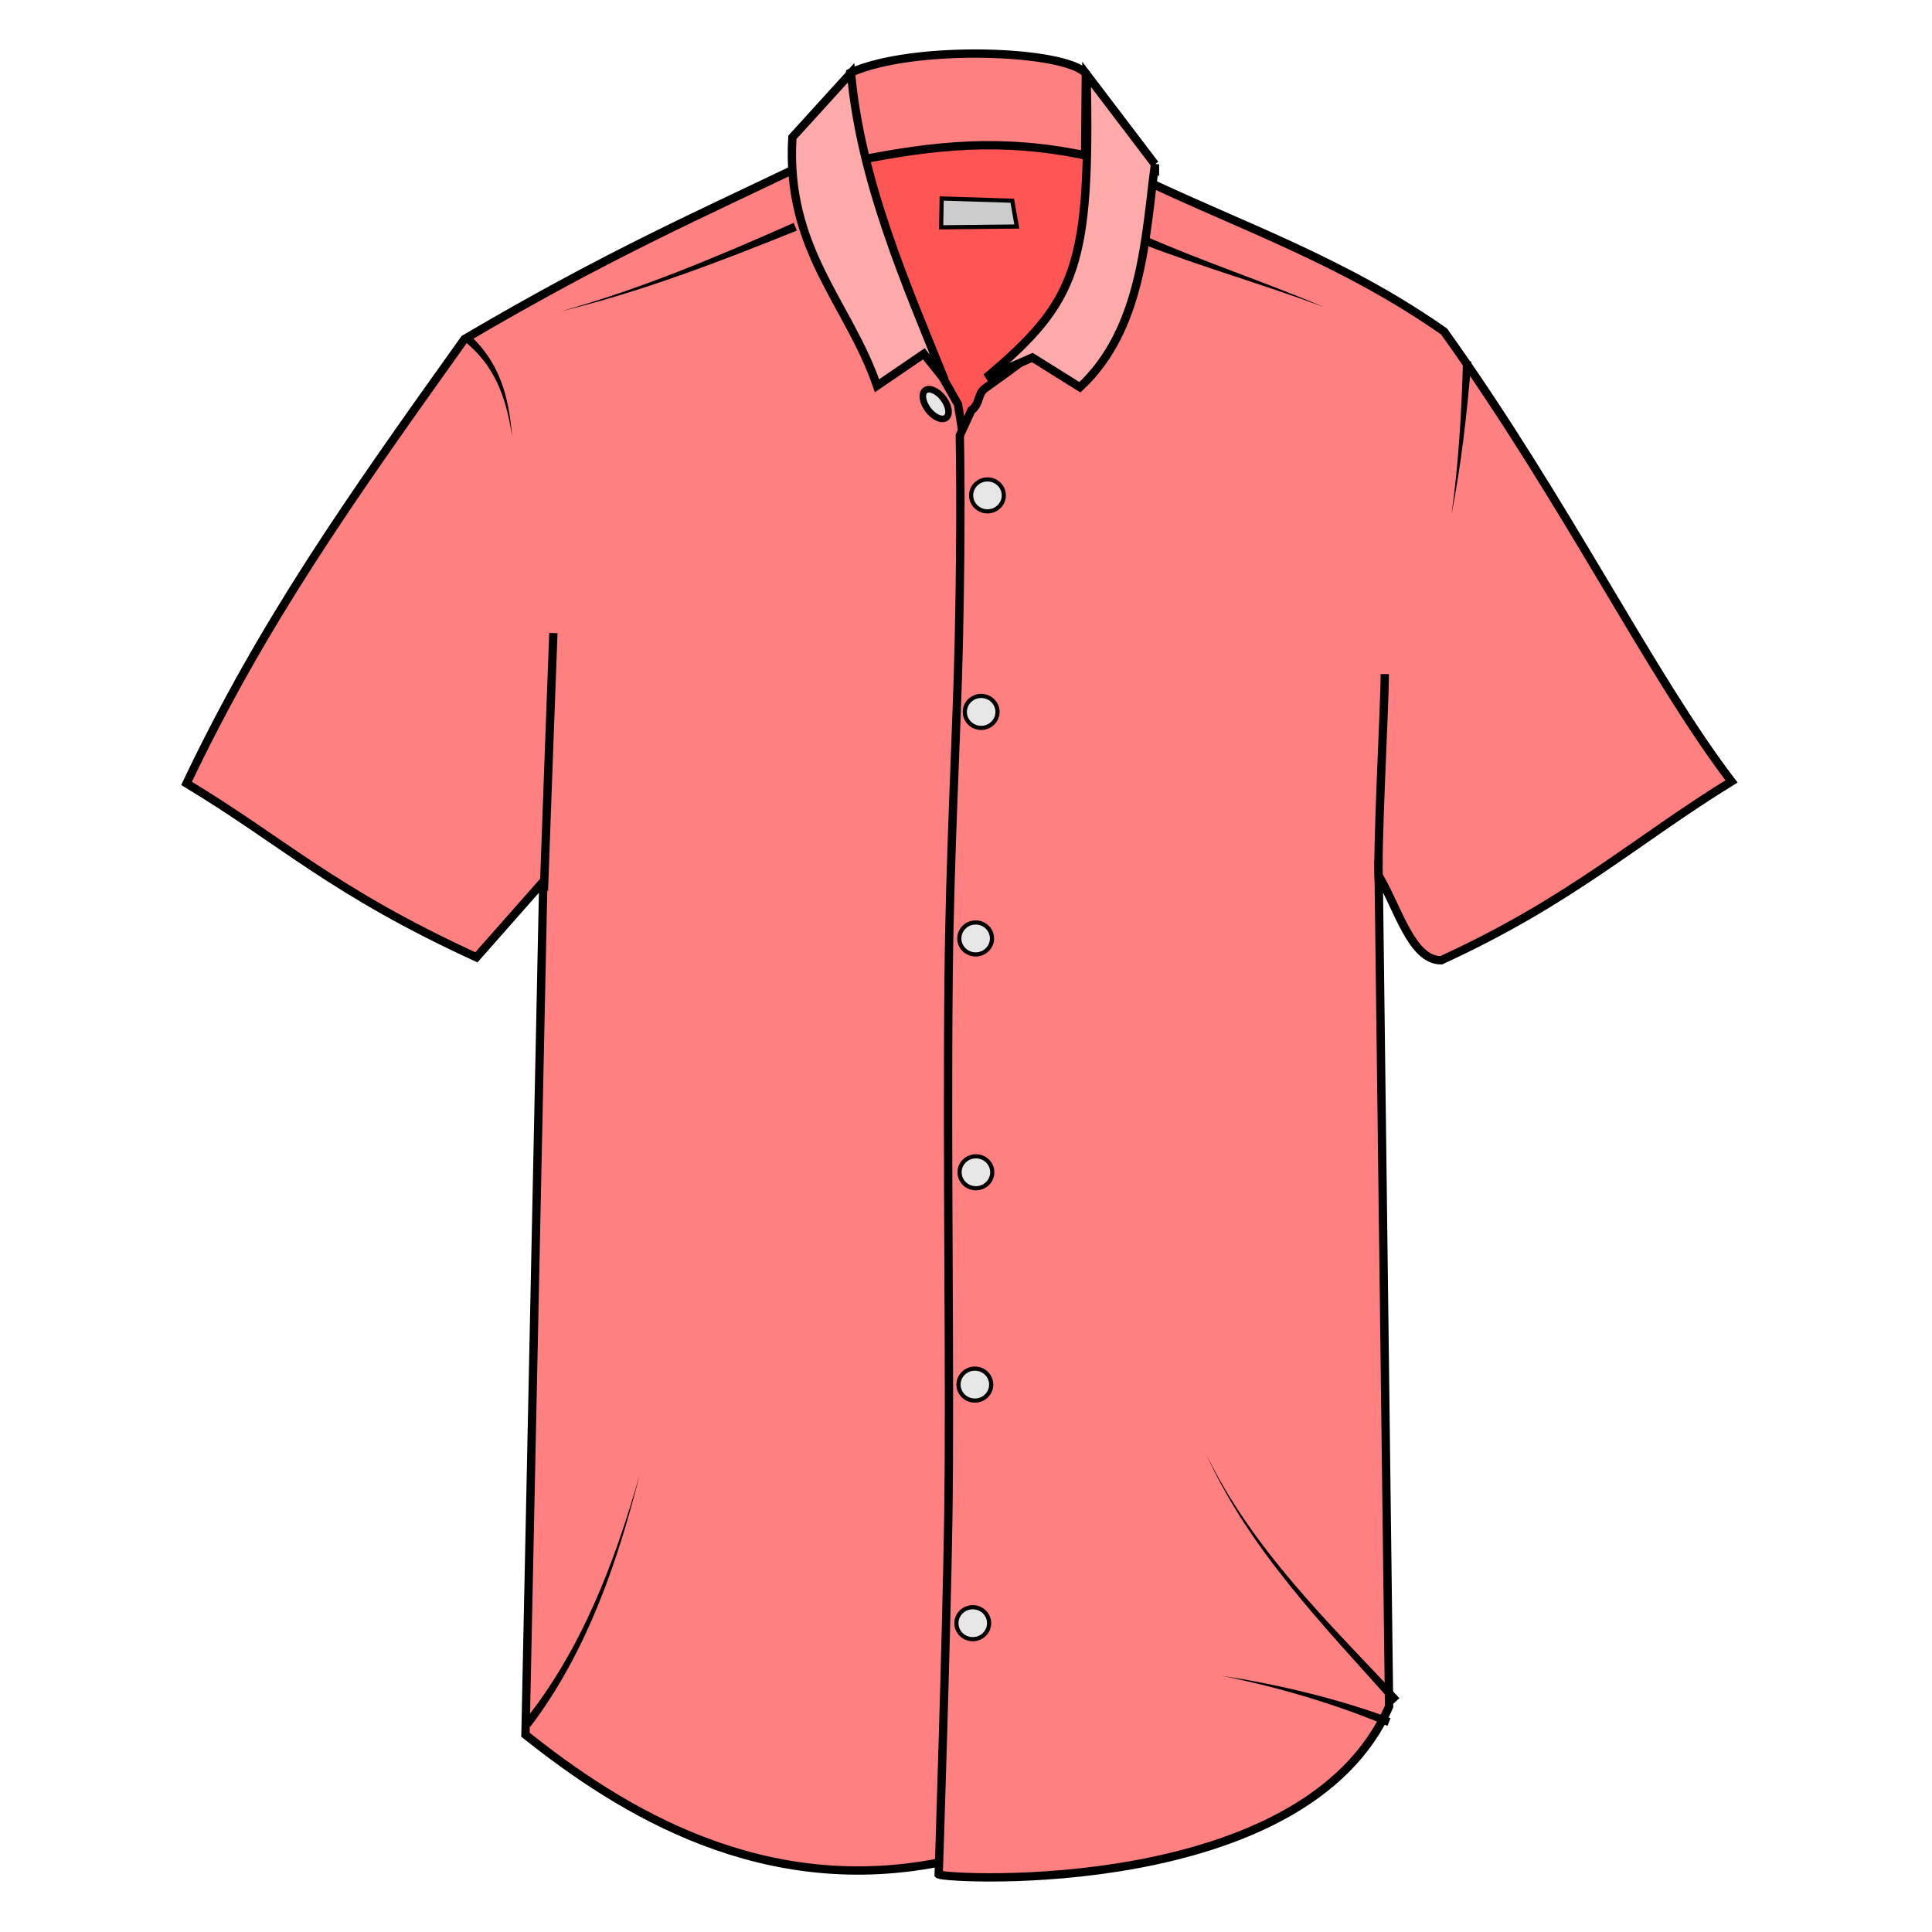 <svg xmlns="http://www.w3.org/2000/svg" xmlns:svg="http://www.w3.org/2000/svg" id="svg4206" version="1.1" viewBox="0 0 256 256"><style id="style3">svg{cursor:default}</style><g id="layer4"><g id="g4393" transform="matrix(1.103,0,0,1.103,-8.569,-9.765)"><path id="path4281" d="m 109.053,26.932 c 0,0 8.29,34.867 13.494,34.462 15.633,-1.217 18.524,-33.786 18.524,-33.786 -3.919,-4.292 -20.74,-4.81 -32.019,-0.675 z" style="fill:#f55;fill-rule:evenodd;stroke:#000;stroke-width:1px;stroke-linecap:butt;stroke-linejoin:miter;stroke-opacity:1"/><path id="path4271" d="M 121.429,232.429 C 99.506,237.096 82.381,226.404 70.893,217.25 L 73.036,114.75 65,123.857 C 47.749,115.952 41.744,109.922 30.179,102.964 39.309,83.766 49.555,69.204 63.571,49.584 81.339,39.138 91.905,34.631 106.071,27.786 l 16.786,29.643 c 0,0 11.149,69.348 11.098,75.54 -0.426,52.141 -12.527,99.46 -12.527,99.46 z" style="fill:#ff8080;fill-rule:evenodd;stroke:#000;stroke-width:1px;stroke-linecap:butt;stroke-linejoin:miter;stroke-opacity:1"/><path id="path4279" d="m 109.911,17.607 c 7.559,-3.453 25.948,-2.735 28.304,0.089 l -0.089,9.821 C 128.058,25.424 120.027,26.263 110.268,28.232 Z" style="fill:#ff8080;fill-rule:evenodd;stroke:#000;stroke-width:1px;stroke-linecap:butt;stroke-linejoin:miter;stroke-opacity:1"/><path id="path4273" d="m 120.536,234.036 c 1.168,0.597 44.059,2.872 54.107,-20.179 l -1.25,-99.821 c 2.329,3.947 3.953,10.189 7.5,10.179 15.624,-7.163 23.255,-14.327 34.883,-21.49 C 206.045,89.981 195.921,69.183 181.25,48.679 168.988,40.082 156.726,35.992 144.464,30.107 c -2.076,11.649 -2.595,14.17 -18.353,25.394 -0.94,0.67 -0.595,1.906 -1.647,2.641 l -1.392,3.035 c 0,0 0.216,10.158 -0.125,24.995 -0.259,11.251 -1.066,25.042 -1.22,40.007 -0.232,22.57 0.214,47.826 -0.038,64.997 -0.206,14.048 -1.154,42.859 -1.154,42.859 z" style="fill:#ff8080;fill-rule:evenodd;stroke:#000;stroke-width:1px;stroke-linecap:butt;stroke-linejoin:miter;stroke-opacity:1"/><path id="path4275" d="m 146.518,28.589 c -2.595,-3.41 -5.133,-6.744 -8.214,-10.804 0.482,23.085 -1.154,27.253 -12.054,36.429 l 5.536,-2.411 5.714,3.571 c 7.521,-7.001 7.854,-18.14 9.018,-26.786 z" style="fill:#faa;fill-rule:evenodd;stroke:#000;stroke-width:1px;stroke-linecap:butt;stroke-linejoin:miter;stroke-opacity:1"/><path id="path4277" d="M 121.25,54.482 C 116.643,43.078 111.163,30.577 110,17.607 l -7.041,7.746 c -0.816,13.505 6.763,19.907 10.166,29.843 l 5.625,-3.839 z" style="fill:#faa;fill-rule:evenodd;stroke:#000;stroke-width:1px;stroke-linecap:butt;stroke-linejoin:miter;stroke-opacity:1"/><path id="path4283" d="m 73.11,115.841 c 0.189,-5.682 1.136,-30.936 1.136,-30.936" style="fill:none;fill-rule:evenodd;stroke:#000;stroke-width:1px;stroke-linecap:butt;stroke-linejoin:miter;stroke-opacity:1"/><path id="path4285" d="m 173.431,114.894 c -0.316,-3.274 0.693,-21.182 0.694,-25.064" style="fill:none;fill-rule:evenodd;stroke:#000;stroke-width:1px;stroke-linecap:butt;stroke-linejoin:miter;stroke-opacity:1"/><ellipse id="path4293" cx="124.976" cy="121.591" rx="1.964" ry="1.92" style="fill:#e6e6e6;fill-opacity:1;stroke:#000;stroke-width:.5;stroke-miterlimit:4;stroke-dasharray:none;stroke-dashoffset:0"/><path id="path4301" d="m 120.83,36.159 0.063,-3.462 8.482,0.268 0.542,3.099 z" style="fill:#ccc;fill-rule:evenodd;stroke:#000;stroke-width:.5;stroke-linecap:butt;stroke-linejoin:miter;stroke-miterlimit:4;stroke-dasharray:none;stroke-opacity:1"/><path id="path4303" d="m 63.254,49.601 c 3.896,2.987 5.295,6.841 6.032,11.667 -0.397,-4.789 -1.464,-8.991 -5.397,-12.44 z" style="fill:#000;fill-rule:evenodd;stroke:none;stroke-width:1px;stroke-linecap:butt;stroke-linejoin:miter;stroke-opacity:1"/><path id="path4312" d="m 183.519,52.223 c -0.165,6.135 -0.528,12.321 -1.376,18.42 1.178,-6.051 1.875,-12.22 2.374,-18.366 z" style="fill:#000;fill-rule:evenodd;stroke:none;stroke-width:1px;stroke-linecap:butt;stroke-linejoin:miter;stroke-opacity:1"/><path id="path4324" d="m 145.179,37.696 -0.191,0.462 c 7.137,2.77 14.66,4.896 21.798,7.574 -7.153,-3.042 -14.327,-5.387 -21.416,-8.498 l -0.191,0.462 z" style="fill:#000;fill-rule:evenodd;stroke:none;stroke-width:1px;stroke-linecap:butt;stroke-linejoin:miter;stroke-opacity:1"/><path id="path4328" d="m 103.109,35.629 c -9.112,4.037 -18.394,7.964 -28.019,10.639 9.724,-2.356 19.143,-5.978 28.409,-9.718 z" style="fill:#000;fill-rule:evenodd;stroke:none;stroke-width:1px;stroke-linecap:butt;stroke-linejoin:miter;stroke-opacity:1"/><path id="path4332" d="m 175.883,212.858 c -8.573,-9.152 -17.696,-17.935 -23.224,-29.336 5.245,11.583 14.152,20.627 22.485,30.01 z" style="fill:#000;fill-rule:evenodd;stroke:none;stroke-width:1px;stroke-linecap:butt;stroke-linejoin:miter;stroke-opacity:1"/><path id="path4336" d="m 174.813,215.255 c -6.575,-2.401 -13.379,-4.025 -20.259,-5.09 6.828,1.395 13.507,3.336 19.894,6.021 z" style="fill:#000;fill-rule:evenodd;stroke:none;stroke-width:1px;stroke-linecap:butt;stroke-linejoin:miter;stroke-opacity:1"/><path id="path4344" d="m 71.483,216.281 c 6.696,-8.814 10.475,-19.682 13.117,-30.234 -2.976,10.511 -7.051,21.142 -13.904,29.617 z" style="fill:#000;fill-rule:evenodd;stroke:none;stroke-width:1px;stroke-linecap:butt;stroke-linejoin:miter;stroke-opacity:1"/><ellipse id="path4293-3" cx="125.006" cy="149.681" rx="1.964" ry="1.92" style="fill:#e6e6e6;fill-opacity:1;stroke:#000;stroke-width:.5;stroke-miterlimit:4;stroke-dasharray:none;stroke-dashoffset:0"/><ellipse id="path4293-7" cx="124.88" cy="175.188" rx="1.964" ry="1.92" style="fill:#e6e6e6;fill-opacity:1;stroke:#000;stroke-width:.5;stroke-miterlimit:4;stroke-dasharray:none;stroke-dashoffset:0"/><ellipse id="path4293-1" cx="124.628" cy="203.851" rx="1.964" ry="1.92" style="fill:#e6e6e6;fill-opacity:1;stroke:#000;stroke-width:.5;stroke-miterlimit:4;stroke-dasharray:none;stroke-dashoffset:0"/><ellipse id="path4293-12" cx="125.638" cy="94.376" rx="1.964" ry="1.92" style="fill:#e6e6e6;fill-opacity:1;stroke:#000;stroke-width:.5;stroke-miterlimit:4;stroke-dasharray:none;stroke-dashoffset:0"/><ellipse id="path4293-14" cx="126.395" cy="68.364" rx="1.964" ry="1.92" style="fill:#e6e6e6;fill-opacity:1;stroke:#000;stroke-width:.5;stroke-miterlimit:4;stroke-dasharray:none;stroke-dashoffset:0"/><ellipse id="path4293-9" cx="118.541" cy="-60.804" rx="2.069" ry="1.14" transform="matrix(0.606,0.795,-0.795,0.606,0,0)" style="fill:#e6e6e6;fill-opacity:1;stroke:#000;stroke-width:.791;stroke-miterlimit:4;stroke-dasharray:none;stroke-dashoffset:0"/></g></g></svg>